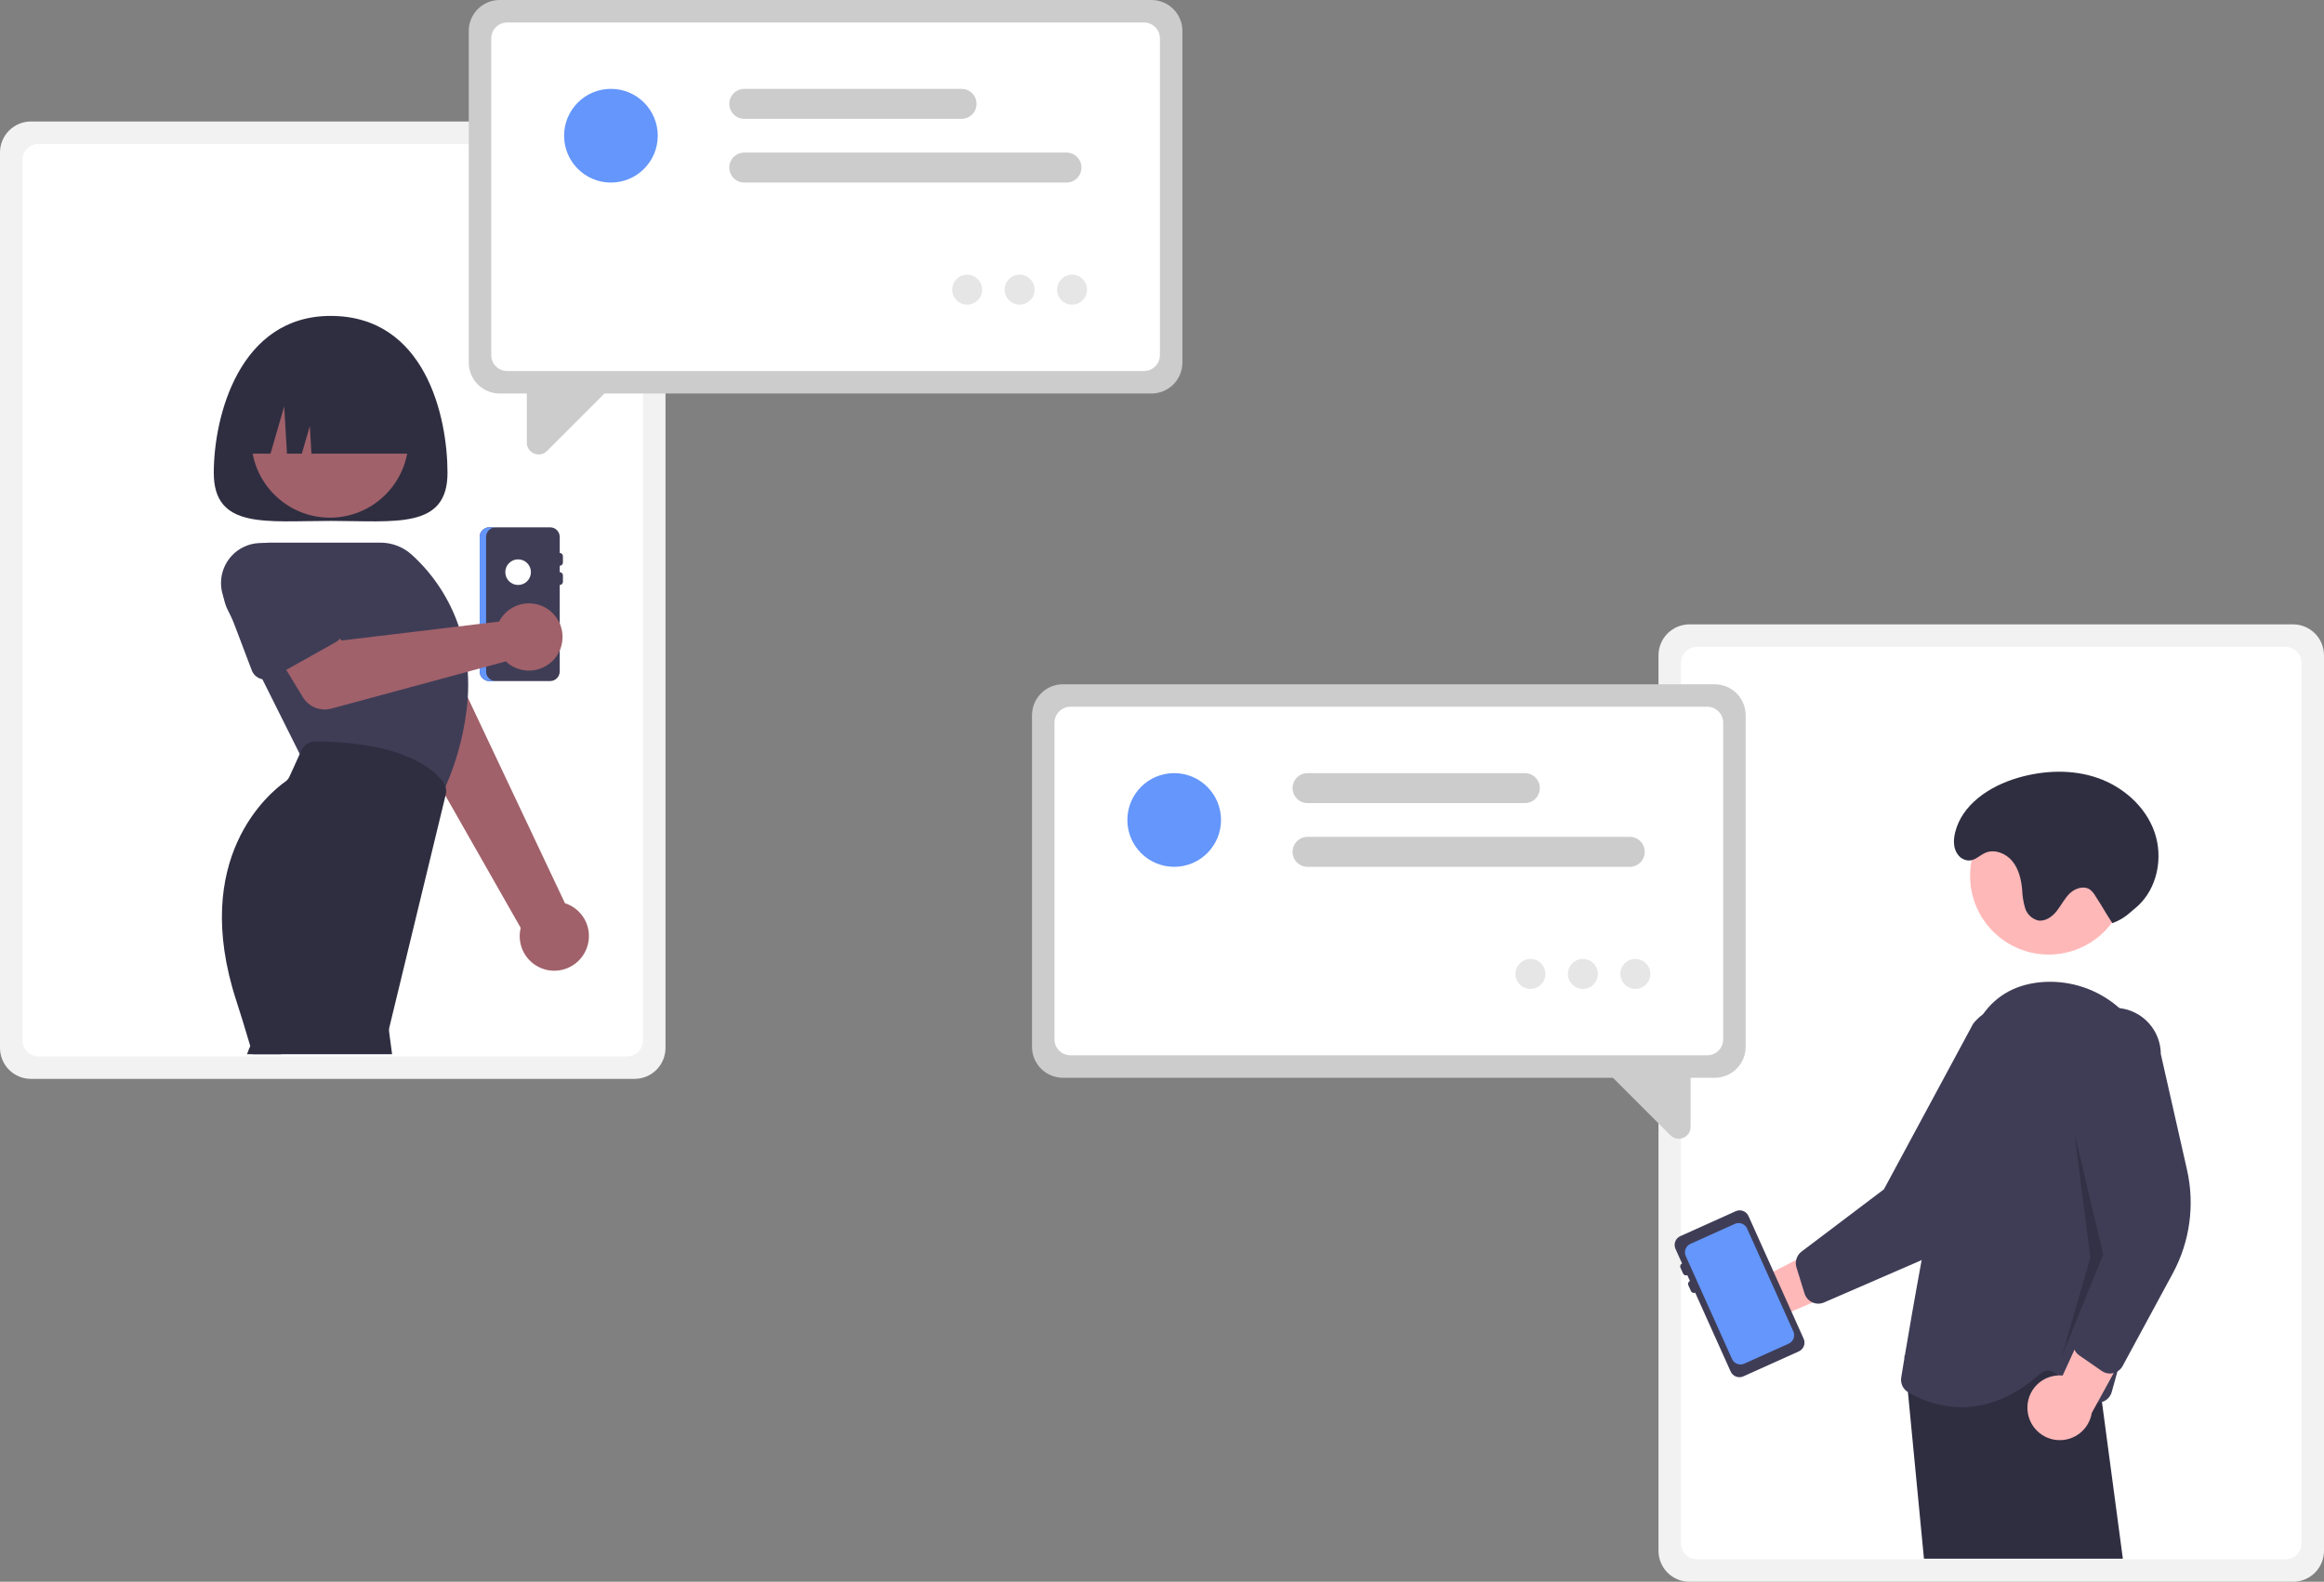 <svg width="404" height="275" viewBox="0 0 404 275" fill="none" xmlns="http://www.w3.org/2000/svg">
<rect x="0" y="0" width="404" height="275" fill="#808080" stroke="none"/>
<g clip-path="url(#clip0_1812_3874)">
<path d="M5.373 21.122H110.317C111.741 21.124 113.107 21.691 114.114 22.699C115.121 23.706 115.688 25.073 115.689 26.498V182.195C115.688 183.62 115.121 184.986 114.114 185.994C113.107 187.002 111.741 187.569 110.317 187.57H5.373C3.948 187.569 2.583 187.002 1.575 185.994C0.568 184.986 0.002 183.62 -3.05176e-05 182.195V26.498C0.002 25.073 0.568 23.706 1.575 22.699C2.583 21.691 3.948 21.124 5.373 21.122Z" fill="#F2F2F2"/>
<path d="M6.675 25.032H109.014C109.748 25.033 110.451 25.325 110.97 25.844C111.489 26.363 111.781 27.067 111.782 27.801V180.892C111.781 181.626 111.489 182.33 110.97 182.849C110.451 183.368 109.748 183.66 109.014 183.661H6.675C5.941 183.66 5.238 183.368 4.719 182.849C4.2 182.33 3.908 181.626 3.907 180.892V27.801C3.908 27.067 4.2 26.363 4.719 25.844C5.238 25.325 5.941 25.033 6.675 25.032Z" fill="white"/>
<path d="M77.794 82.212C77.794 92.053 68.698 90.565 57.479 90.565C46.259 90.565 37.163 92.053 37.163 82.212C37.163 72.37 41.606 54.925 57.479 54.925C73.898 54.925 77.794 72.37 77.794 82.212Z" fill="#2F2E41"/>
<path d="M101.693 165.519C102.1 164.745 102.332 163.892 102.374 163.018C102.415 162.144 102.265 161.272 101.933 160.463C101.601 159.654 101.096 158.928 100.453 158.335C99.81 157.742 99.046 157.298 98.213 157.033L74.938 107.772L64.292 115.241L90.517 161.314C90.165 162.744 90.35 164.253 91.035 165.556C91.721 166.859 92.861 167.865 94.238 168.383C95.616 168.901 97.135 168.896 98.509 168.368C99.883 167.841 101.016 166.827 101.693 165.519Z" fill="#A0616A"/>
<path d="M81.44 112.099L80.11 110.017L79.431 108.947L74.205 100.75C73.4 98.951 71.915 97.544 70.075 96.838C68.236 96.132 66.191 96.185 64.39 96.984C62.589 97.784 61.179 99.265 60.467 101.104C59.756 102.942 59.803 104.988 60.596 106.792L61.793 111.063L64.236 119.795C64.385 120.333 64.7 120.809 65.138 121.154C65.304 121.293 65.487 121.409 65.683 121.499C66.025 121.661 66.398 121.748 66.776 121.755C67.154 121.761 67.529 121.688 67.876 121.538C67.887 121.533 67.904 121.527 67.915 121.522L74.238 118.693L74.249 118.687L79.075 116.526L80.277 115.992C80.622 115.838 80.93 115.612 81.179 115.329C81.443 115.037 81.637 114.688 81.746 114.31C81.859 113.941 81.89 113.553 81.837 113.171C81.785 112.789 81.649 112.423 81.44 112.099Z" fill="#CCCCCC"/>
<path d="M48.084 181.943C47.848 181.55 47.515 181.225 47.117 180.997C46.719 180.77 46.27 180.648 45.812 180.644C45.354 180.639 44.902 180.752 44.5 180.972C44.098 181.191 43.759 181.51 43.515 181.898C43.409 182.057 43.325 182.229 43.264 182.41L42.947 183.285H48.891L48.084 181.943Z" fill="#2F2E41"/>
<path d="M57.351 90C64.901 90 71.021 83.876 71.021 76.322C71.021 68.769 64.901 62.645 57.351 62.645C49.801 62.645 43.681 68.769 43.681 76.322C43.681 83.876 49.801 90 57.351 90Z" fill="#A0616A"/>
<path d="M81.312 116.777C81.279 116.287 81.234 115.802 81.179 115.329C80.981 113.53 80.624 111.752 80.11 110.017C80.004 109.638 79.887 109.27 79.759 108.908C78.132 104.11 75.304 99.808 71.544 96.412C70.056 95.078 68.127 94.34 66.129 94.341H46.871C45.688 94.341 44.52 94.599 43.448 95.098C42.376 95.597 41.425 96.325 40.664 97.23C39.902 98.135 39.347 99.195 39.038 100.337C38.728 101.479 38.672 102.675 38.873 103.841C38.867 103.846 38.867 103.846 38.873 103.852C39.009 104.63 39.258 105.385 39.613 106.091L40.392 107.644L45.613 118.091L52.108 131.089L52.487 131.846L76.693 138.506L76.793 138.278C76.882 138.078 76.977 137.872 77.06 137.671C77.194 137.37 77.322 137.07 77.45 136.774C79.606 131.868 80.915 126.632 81.323 121.288V121.282C81.415 119.782 81.411 118.277 81.312 116.777Z" fill="#3F3D56"/>
<path d="M77.45 136.774C77.367 136.491 77.237 136.224 77.066 135.984C76.442 135.15 75.697 134.414 74.856 133.801L74.85 133.795C71.917 131.568 66.095 128.973 54.847 128.906H54.83C54.315 128.906 53.81 129.055 53.377 129.334C52.944 129.614 52.6 130.012 52.386 130.482L52.108 131.089L50.316 135.031C50.163 135.369 49.923 135.659 49.62 135.872C46.776 137.888 33.001 149.193 41.088 174.013C41.878 176.435 42.691 179.08 43.515 181.898C43.648 182.355 43.782 182.817 43.915 183.285H68.16L67.643 179.387C67.608 179.132 67.621 178.873 67.682 178.624L77.439 138.339L77.483 138.167C77.595 137.708 77.583 137.227 77.45 136.774Z" fill="#2F2E41"/>
<path d="M85.058 91.679H95.633C96.076 91.679 96.501 91.855 96.814 92.168C97.127 92.481 97.303 92.906 97.303 93.349V96.134C97.45 96.134 97.592 96.193 97.696 96.297C97.8 96.401 97.859 96.543 97.859 96.69V97.804C97.859 97.952 97.8 98.093 97.696 98.198C97.592 98.302 97.45 98.361 97.303 98.361V99.475C97.45 99.475 97.592 99.534 97.696 99.638C97.8 99.743 97.859 99.884 97.859 100.032V101.145C97.859 101.293 97.8 101.434 97.696 101.539C97.592 101.643 97.45 101.702 97.303 101.702V116.738C97.303 117.181 97.127 117.606 96.814 117.919C96.501 118.233 96.076 118.409 95.633 118.409H85.058C84.615 118.409 84.191 118.233 83.877 117.919C83.564 117.606 83.388 117.181 83.388 116.738V93.349C83.388 92.906 83.564 92.481 83.877 92.168C84.191 91.855 84.615 91.679 85.058 91.679Z" fill="#3F3D56"/>
<path d="M84.501 116.738V93.349C84.501 92.906 84.677 92.481 84.991 92.168C85.304 91.855 85.728 91.679 86.171 91.679H85.058C84.615 91.679 84.191 91.855 83.877 92.168C83.564 92.481 83.388 92.906 83.388 93.349V116.738C83.388 117.181 83.564 117.606 83.877 117.919C84.191 118.233 84.615 118.409 85.058 118.409H86.171C85.728 118.409 85.304 118.233 84.991 117.919C84.677 117.606 84.501 117.181 84.501 116.738Z" fill="#6496FB"/>
<path d="M90.067 101.702C91.297 101.702 92.294 100.705 92.294 99.475C92.294 98.245 91.297 97.247 90.067 97.247C88.838 97.247 87.841 98.245 87.841 99.475C87.841 100.705 88.838 101.702 90.067 101.702Z" fill="white"/>
<path d="M87.243 107.279C87.062 107.528 86.901 107.791 86.761 108.066L59.356 111.36L55.326 105.998L46.442 111.025L52.655 121.212C53.157 122.035 53.912 122.673 54.807 123.03C55.702 123.387 56.688 123.444 57.618 123.192L87.932 114.986C88.793 115.802 89.883 116.337 91.055 116.518C92.228 116.7 93.428 116.52 94.496 116.003C95.563 115.486 96.448 114.655 97.033 113.623C97.618 112.59 97.874 111.403 97.769 110.221C97.663 109.038 97.2 107.916 96.441 107.004C95.683 106.091 94.664 105.431 93.521 105.112C92.379 104.792 91.166 104.829 90.044 105.216C88.923 105.603 87.945 106.322 87.243 107.279Z" fill="#A0616A"/>
<path d="M59.127 107.928L51.446 97.971C50.589 96.437 49.183 95.284 47.511 94.744C45.839 94.204 44.025 94.317 42.433 95.06C40.841 95.803 39.589 97.121 38.928 98.75C38.268 100.379 38.248 102.198 38.873 103.841C38.867 103.846 38.867 103.846 38.873 103.852C38.987 104.155 39.125 104.449 39.285 104.732L40.392 107.644L43.759 116.526C43.887 116.863 44.086 117.169 44.342 117.422C44.599 117.675 44.907 117.869 45.246 117.991C45.365 118.035 45.488 118.068 45.613 118.091C46.196 118.21 46.803 118.115 47.322 117.824L49.76 116.46L58.364 111.648C58.677 111.47 58.949 111.228 59.161 110.937C59.373 110.646 59.521 110.313 59.594 109.961C59.667 109.608 59.662 109.244 59.582 108.894C59.501 108.543 59.346 108.214 59.127 107.928Z" fill="#3F3D56"/>
<path d="M41.616 78.87H47.023L49.408 70.646L49.885 78.87H52.469L53.861 74.073L54.139 78.87H73.341C73.341 69.029 66.862 61.05 58.87 61.05H56.087C48.095 61.05 41.616 69.029 41.616 78.87Z" fill="#2F2E41"/>
<path d="M200.174 68.415H86.86C85.435 68.414 84.07 67.847 83.062 66.839C82.055 65.832 81.489 64.465 81.487 63.04V5.375C81.489 3.95 82.055 2.584 83.062 1.576C84.07 0.568 85.435 0.002 86.86 -3.05176e-05H200.174C201.599 0.002 202.964 0.568 203.972 1.576C204.979 2.584 205.545 3.95 205.547 5.375V63.04C205.545 64.465 204.979 65.832 203.972 66.839C202.964 67.847 201.599 68.414 200.174 68.415Z" fill="#CCCCCC"/>
<path d="M198.872 64.506H88.162C87.428 64.505 86.725 64.213 86.206 63.694C85.687 63.175 85.395 62.471 85.394 61.737V6.679C85.395 5.944 85.687 5.241 86.206 4.721C86.725 4.202 87.428 3.91 88.162 3.909H198.872C199.606 3.91 200.309 4.202 200.828 4.721C201.347 5.241 201.639 5.944 201.64 6.679V61.737C201.639 62.471 201.347 63.175 200.828 63.694C200.309 64.213 199.606 64.505 198.872 64.506Z" fill="white"/>
<path d="M93.653 79.015C93.379 79.014 93.107 78.959 92.853 78.853C92.475 78.701 92.151 78.438 91.924 78.099C91.698 77.759 91.579 77.36 91.583 76.951V66.353L107.546 65.95L95.095 78.407C94.907 78.599 94.683 78.751 94.435 78.856C94.188 78.96 93.922 79.014 93.653 79.015Z" fill="#CCCCCC"/>
<path d="M185.392 31.739H129.386C129.044 31.739 128.705 31.672 128.388 31.541C128.072 31.411 127.784 31.219 127.542 30.977C127.299 30.735 127.107 30.447 126.976 30.131C126.845 29.814 126.777 29.475 126.777 29.132C126.777 28.79 126.845 28.451 126.976 28.134C127.107 27.818 127.299 27.53 127.542 27.288C127.784 27.046 128.072 26.854 128.388 26.723C128.705 26.593 129.044 26.526 129.386 26.526H185.392C186.083 26.526 186.746 26.801 187.234 27.29C187.723 27.778 187.997 28.441 187.997 29.132C187.997 29.824 187.723 30.487 187.234 30.975C186.746 31.464 186.083 31.739 185.392 31.739Z" fill="#CCCCCC"/>
<path d="M167.158 20.662H129.386C128.695 20.662 128.033 20.387 127.544 19.898C127.056 19.41 126.781 18.747 126.781 18.056C126.781 17.364 127.056 16.701 127.544 16.213C128.033 15.724 128.695 15.449 129.386 15.449H167.158C167.849 15.449 168.511 15.724 169 16.213C169.488 16.701 169.763 17.364 169.763 18.056C169.763 18.747 169.488 19.41 169 19.898C168.511 20.387 167.849 20.662 167.158 20.662Z" fill="#CCCCCC"/>
<path d="M106.202 31.739C110.698 31.739 114.343 28.092 114.343 23.594C114.343 19.096 110.698 15.449 106.202 15.449C101.706 15.449 98.062 19.096 98.062 23.594C98.062 28.092 101.706 31.739 106.202 31.739Z" fill="#6496FB"/>
<path d="M168.133 52.966C169.572 52.966 170.738 51.799 170.738 50.36C170.738 48.92 169.572 47.754 168.133 47.754C166.694 47.754 165.528 48.92 165.528 50.36C165.528 51.799 166.694 52.966 168.133 52.966Z" fill="#E6E6E6"/>
<path d="M177.25 52.966C178.689 52.966 179.855 51.799 179.855 50.36C179.855 48.92 178.689 47.754 177.25 47.754C175.811 47.754 174.645 48.92 174.645 50.36C174.645 51.799 175.811 52.966 177.25 52.966Z" fill="#E6E6E6"/>
<path d="M186.367 52.966C187.806 52.966 188.972 51.799 188.972 50.36C188.972 48.92 187.806 47.754 186.367 47.754C184.929 47.754 183.762 48.92 183.762 50.36C183.762 51.799 184.929 52.966 186.367 52.966Z" fill="#E6E6E6"/>
<path d="M293.683 108.552H398.627C400.052 108.554 401.417 109.121 402.425 110.128C403.432 111.136 403.998 112.502 404 113.928V269.625C403.998 271.05 403.432 272.416 402.425 273.424C401.417 274.432 400.052 274.998 398.627 275H293.683C292.259 274.998 290.893 274.432 289.886 273.424C288.879 272.416 288.312 271.05 288.311 269.625V113.928C288.312 112.502 288.879 111.136 289.886 110.128C290.893 109.121 292.259 108.554 293.683 108.552Z" fill="#F2F2F2"/>
<path d="M294.986 112.462H397.325C398.059 112.462 398.762 112.754 399.281 113.274C399.8 113.793 400.092 114.497 400.093 115.231V268.321C400.092 269.056 399.8 269.759 399.281 270.279C398.762 270.798 398.059 271.09 397.325 271.091H294.986C294.252 271.09 293.549 270.798 293.03 270.279C292.511 269.759 292.219 269.056 292.218 268.321V115.231C292.219 114.497 292.511 113.793 293.03 113.274C293.549 112.754 294.252 112.462 294.986 112.462Z" fill="white"/>
<path d="M298.091 187.381H184.777C183.352 187.379 181.987 186.813 180.979 185.805C179.972 184.797 179.406 183.431 179.404 182.005V124.341C179.406 122.916 179.972 121.549 180.979 120.542C181.987 119.534 183.352 118.967 184.777 118.966H298.091C299.516 118.967 300.881 119.534 301.889 120.542C302.896 121.549 303.462 122.916 303.464 124.341V182.006C303.462 183.431 302.896 184.797 301.889 185.805C300.881 186.813 299.516 187.379 298.091 187.381Z" fill="#CCCCCC"/>
<path d="M296.789 183.472H186.079C185.345 183.471 184.642 183.179 184.123 182.66C183.604 182.14 183.312 181.437 183.311 180.702V125.644C183.312 124.91 183.604 124.206 184.123 123.687C184.642 123.168 185.345 122.876 186.079 122.875H296.789C297.523 122.876 298.226 123.168 298.745 123.687C299.264 124.206 299.556 124.91 299.557 125.644V180.702C299.556 181.437 299.264 182.14 298.745 182.66C298.226 183.179 297.523 183.471 296.789 183.472Z" fill="white"/>
<path d="M290.377 197.372L277.926 184.915L293.889 185.319V195.917C293.894 196.325 293.775 196.725 293.548 197.064C293.321 197.404 292.998 197.667 292.619 197.819C292.366 197.925 292.094 197.98 291.819 197.981C291.55 197.98 291.285 197.926 291.037 197.821C290.79 197.717 290.566 197.564 290.377 197.372Z" fill="#CCCCCC"/>
<path d="M283.309 150.704H227.303C226.961 150.705 226.622 150.638 226.305 150.507C225.989 150.376 225.701 150.184 225.459 149.942C225.216 149.7 225.024 149.413 224.893 149.096C224.762 148.78 224.694 148.441 224.694 148.098C224.694 147.755 224.762 147.416 224.893 147.1C225.024 146.783 225.216 146.496 225.459 146.254C225.701 146.012 225.989 145.82 226.305 145.689C226.622 145.558 226.961 145.491 227.303 145.492H283.309C283.652 145.491 283.991 145.558 284.307 145.689C284.624 145.82 284.911 146.012 285.154 146.254C285.396 146.496 285.588 146.783 285.719 147.1C285.851 147.416 285.918 147.755 285.918 148.098C285.918 148.441 285.851 148.78 285.719 149.096C285.588 149.413 285.396 149.7 285.154 149.942C284.911 150.184 284.624 150.376 284.307 150.507C283.991 150.638 283.652 150.705 283.309 150.704Z" fill="#CCCCCC"/>
<path d="M265.075 139.627H227.303C226.961 139.627 226.622 139.56 226.306 139.429C225.99 139.298 225.703 139.106 225.461 138.864C225.219 138.622 225.027 138.335 224.897 138.019C224.766 137.702 224.698 137.363 224.698 137.021C224.698 136.679 224.766 136.34 224.897 136.024C225.027 135.708 225.219 135.42 225.461 135.178C225.703 134.936 225.99 134.744 226.306 134.613C226.622 134.482 226.961 134.415 227.303 134.415H265.075C265.766 134.415 266.428 134.689 266.917 135.178C267.405 135.667 267.68 136.33 267.68 137.021C267.68 137.712 267.405 138.375 266.917 138.864C266.428 139.353 265.766 139.627 265.075 139.627Z" fill="#CCCCCC"/>
<path d="M204.119 150.704C208.615 150.704 212.26 147.058 212.26 142.56C212.26 138.061 208.615 134.415 204.119 134.415C199.623 134.415 195.979 138.061 195.979 142.56C195.979 147.058 199.623 150.704 204.119 150.704Z" fill="#6496FB"/>
<path d="M266.05 171.932C267.489 171.932 268.655 170.765 268.655 169.325C268.655 167.886 267.489 166.719 266.05 166.719C264.611 166.719 263.445 167.886 263.445 169.325C263.445 170.765 264.611 171.932 266.05 171.932Z" fill="#E6E6E6"/>
<path d="M275.167 171.932C276.606 171.932 277.772 170.765 277.772 169.325C277.772 167.886 276.606 166.719 275.167 166.719C273.729 166.719 272.562 167.886 272.562 169.325C272.562 170.765 273.729 171.932 275.167 171.932Z" fill="#E6E6E6"/>
<path d="M284.284 171.932C285.723 171.932 286.889 170.765 286.889 169.325C286.889 167.886 285.723 166.719 284.284 166.719C282.846 166.719 281.68 167.886 281.68 169.325C281.68 170.765 282.846 171.932 284.284 171.932Z" fill="#E6E6E6"/>
<path d="M299.336 222.283C299.787 221.6 300.382 221.024 301.08 220.596C301.777 220.168 302.56 219.898 303.373 219.806C304.186 219.713 305.009 219.8 305.785 220.06C306.561 220.32 307.27 220.748 307.863 221.312L325.537 212.184L324.439 222.467L307.823 229.558C306.81 230.492 305.49 231.021 304.112 231.046C302.735 231.071 301.396 230.589 300.35 229.692C299.304 228.795 298.623 227.546 298.436 226.18C298.249 224.815 298.569 223.428 299.336 222.283Z" fill="#FFB8B8"/>
<path d="M354.367 176.569C352.996 175.495 351.315 174.894 349.575 174.855C347.834 174.816 346.128 175.341 344.71 176.352C344.071 176.811 343.499 177.358 343.013 177.978L327.495 206.774L313.174 217.6C312.7 217.957 312.368 218.473 312.239 219.053C312.142 219.479 312.159 219.923 312.289 220.339L313.697 224.883C313.848 225.372 314.143 225.803 314.543 226.12C314.7 226.237 314.867 226.338 315.044 226.42C315.066 226.432 315.088 226.441 315.111 226.448C315.423 226.582 315.76 226.651 316.1 226.65C316.439 226.649 316.775 226.579 317.087 226.443L333.874 219.159L334.057 219.075C339.715 216.57 344.284 212.113 346.931 206.518L355.758 187.879C357.067 186.192 357.655 184.056 357.394 181.937C357.133 179.818 356.045 177.888 354.367 176.569Z" fill="#3F3D56"/>
<path d="M356.146 165.957C363.696 165.957 369.816 159.834 369.816 152.28C369.816 144.726 363.696 138.603 356.146 138.603C348.596 138.603 342.475 144.726 342.475 152.28C342.475 159.834 348.596 165.957 356.146 165.957Z" fill="#FFB8B8"/>
<path d="M365.399 243.745L365.26 242.681L364.614 237.831L363.907 232.535L361.397 232.964L360.428 233.125L359.449 233.292L359.126 233.348L334.224 237.58L331.124 235.715L331.057 235.676L331.085 235.96L331.67 242.024L334.458 270.993H369.033L365.399 243.745Z" fill="#2F2E41"/>
<path d="M374.972 188.096C374.528 183.135 372.185 178.538 368.432 175.266C364.82 172.065 360.085 170.431 355.269 170.722C350.677 171.028 347.148 172.916 344.71 176.352C343.456 178.191 342.53 180.233 341.972 182.388C339.2 192.367 336.278 206.985 334.057 219.075C332.81 225.825 331.786 231.789 331.124 235.715C331.113 235.798 331.102 235.876 331.085 235.96C330.829 237.491 330.634 238.688 330.506 239.485C330.425 239.976 330.493 240.48 330.7 240.932C330.907 241.385 331.245 241.765 331.67 242.024C331.675 242.03 331.686 242.035 331.692 242.041C334.501 243.722 337.708 244.624 340.981 244.653C344.944 244.653 349.697 243.272 354.701 238.811C355.041 238.502 355.478 238.322 355.937 238.303C356.396 238.284 356.847 238.426 357.211 238.705L357.757 239.128L363.144 243.322C363.565 243.651 364.08 243.836 364.614 243.851C364.88 243.863 365.145 243.827 365.399 243.745C365.421 243.742 365.444 243.736 365.465 243.728C365.854 243.602 366.205 243.382 366.488 243.087C366.772 242.793 366.979 242.434 367.091 242.041C367.391 240.994 367.725 239.785 368.092 238.438C368.243 237.875 368.398 237.285 368.56 236.673C369.267 233.966 370.052 230.825 370.82 227.406C373.503 215.456 376.051 200.102 374.972 188.096Z" fill="#3F3D56"/>
<path d="M352.46 245.174C352.393 244.358 352.506 243.537 352.791 242.77C353.076 242.002 353.526 241.307 354.108 240.732C354.691 240.157 355.392 239.717 356.163 239.443C356.934 239.168 357.756 239.067 358.57 239.144L366.848 221.05L372.325 229.819L363.625 245.658C363.404 247.018 362.691 248.25 361.623 249.12C360.554 249.99 359.204 250.437 357.828 250.378C356.451 250.318 355.145 249.755 354.155 248.796C353.166 247.837 352.563 246.548 352.46 245.174Z" fill="#FFB8B8"/>
<path d="M380.187 203.382L375.634 183.263C375.623 181.278 374.883 179.366 373.555 177.892C372.227 176.418 370.404 175.483 368.432 175.266C368.148 175.238 367.859 175.221 367.564 175.221C366.501 175.224 365.449 175.436 364.468 175.846C363.487 176.256 362.596 176.856 361.847 177.611C361.098 178.365 360.505 179.26 360.102 180.244C359.699 181.229 359.494 182.283 359.499 183.346L365.054 215.584L365.037 215.651L362.093 226.771L360.462 232.947C360.445 233.005 360.434 233.065 360.428 233.125C360.324 233.643 360.392 234.181 360.623 234.657C360.808 235.056 361.096 235.398 361.458 235.648L364.614 237.831L365.365 238.354C365.783 238.646 366.281 238.801 366.79 238.8C366.987 238.8 367.183 238.777 367.374 238.733C367.397 238.727 367.413 238.722 367.436 238.716C367.667 238.656 367.888 238.562 368.092 238.438C368.472 238.208 368.783 237.881 368.994 237.491L377.71 221.392C380.687 215.887 381.567 209.488 380.187 203.382Z" fill="#3F3D56"/>
<path opacity="0.2" d="M360.607 196.94L365.616 218.101L358.381 235.921L363.39 218.658L360.607 196.94Z" fill="black"/>
<path d="M367.209 160.5C368.355 160.092 369.408 159.46 370.308 158.642C370.706 158.286 371.134 157.956 371.531 157.601C375.036 154.464 376.089 149.07 374.525 144.632C372.961 140.195 369.072 136.784 364.627 135.246C360.182 133.709 355.255 133.919 350.742 135.242C345.881 136.667 341.012 139.876 339.858 144.811C339.55 146.125 339.539 147.582 340.433 148.69C340.702 149.025 341.053 149.283 341.453 149.439C343.029 150.044 343.907 148.81 345.082 148.286C346.699 147.566 348.688 148.344 349.813 149.71C350.938 151.076 351.354 152.891 351.527 154.652C351.562 155.738 351.732 156.816 352.034 157.86C352.191 158.381 352.478 158.853 352.869 159.232C353.259 159.611 353.74 159.884 354.266 160.025C355.534 160.259 356.754 159.386 357.551 158.372C358.349 157.358 358.915 156.154 359.858 155.274C360.801 154.394 362.338 153.929 363.372 154.701C363.718 154.993 364.01 155.344 364.234 155.737C365.818 158.172 365.625 158.066 367.209 160.5Z" fill="#2F2E41"/>
<path d="M301.743 210.573L292.099 214.914C291.695 215.096 291.38 215.431 291.223 215.845C291.066 216.259 291.08 216.719 291.261 217.123L292.403 219.662C292.269 219.723 292.164 219.835 292.112 219.973C292.06 220.111 292.064 220.264 292.124 220.399L292.581 221.414C292.642 221.549 292.753 221.654 292.891 221.706C293.029 221.758 293.182 221.754 293.317 221.694L293.773 222.71C293.639 222.77 293.534 222.882 293.482 223.02C293.43 223.158 293.434 223.311 293.494 223.446L293.951 224.462C294.012 224.596 294.123 224.701 294.261 224.753C294.399 224.805 294.552 224.801 294.687 224.741L300.853 238.453C301.034 238.857 301.369 239.172 301.783 239.329C302.197 239.486 302.657 239.473 303.06 239.291L312.704 234.95C313.108 234.768 313.423 234.433 313.581 234.019C313.738 233.605 313.724 233.145 313.542 232.741L303.951 211.411C303.769 211.007 303.435 210.692 303.02 210.535C302.606 210.377 302.147 210.391 301.743 210.573Z" fill="#3F3D56"/>
<path d="M311.755 231.482L310.397 228.459L306.835 220.54L303.707 213.584C303.533 213.197 303.213 212.894 302.816 212.743C302.42 212.592 301.979 212.604 301.592 212.777L296.282 215.166L293.85 216.263C293.464 216.438 293.163 216.759 293.013 217.156C292.863 217.552 292.875 217.992 293.048 218.379L296.282 225.574L297.523 228.331L301.096 236.283C301.272 236.669 301.594 236.971 301.991 237.121C302.389 237.271 302.829 237.258 303.217 237.085L310.953 233.599C311.34 233.424 311.641 233.103 311.791 232.706C311.941 232.31 311.928 231.87 311.755 231.482Z" fill="#6496FB"/>
</g>
<defs>
<clipPath id="clip0_1812_3874">
<rect width="404" height="275" fill="white"/>
</clipPath>
</defs>
</svg>
